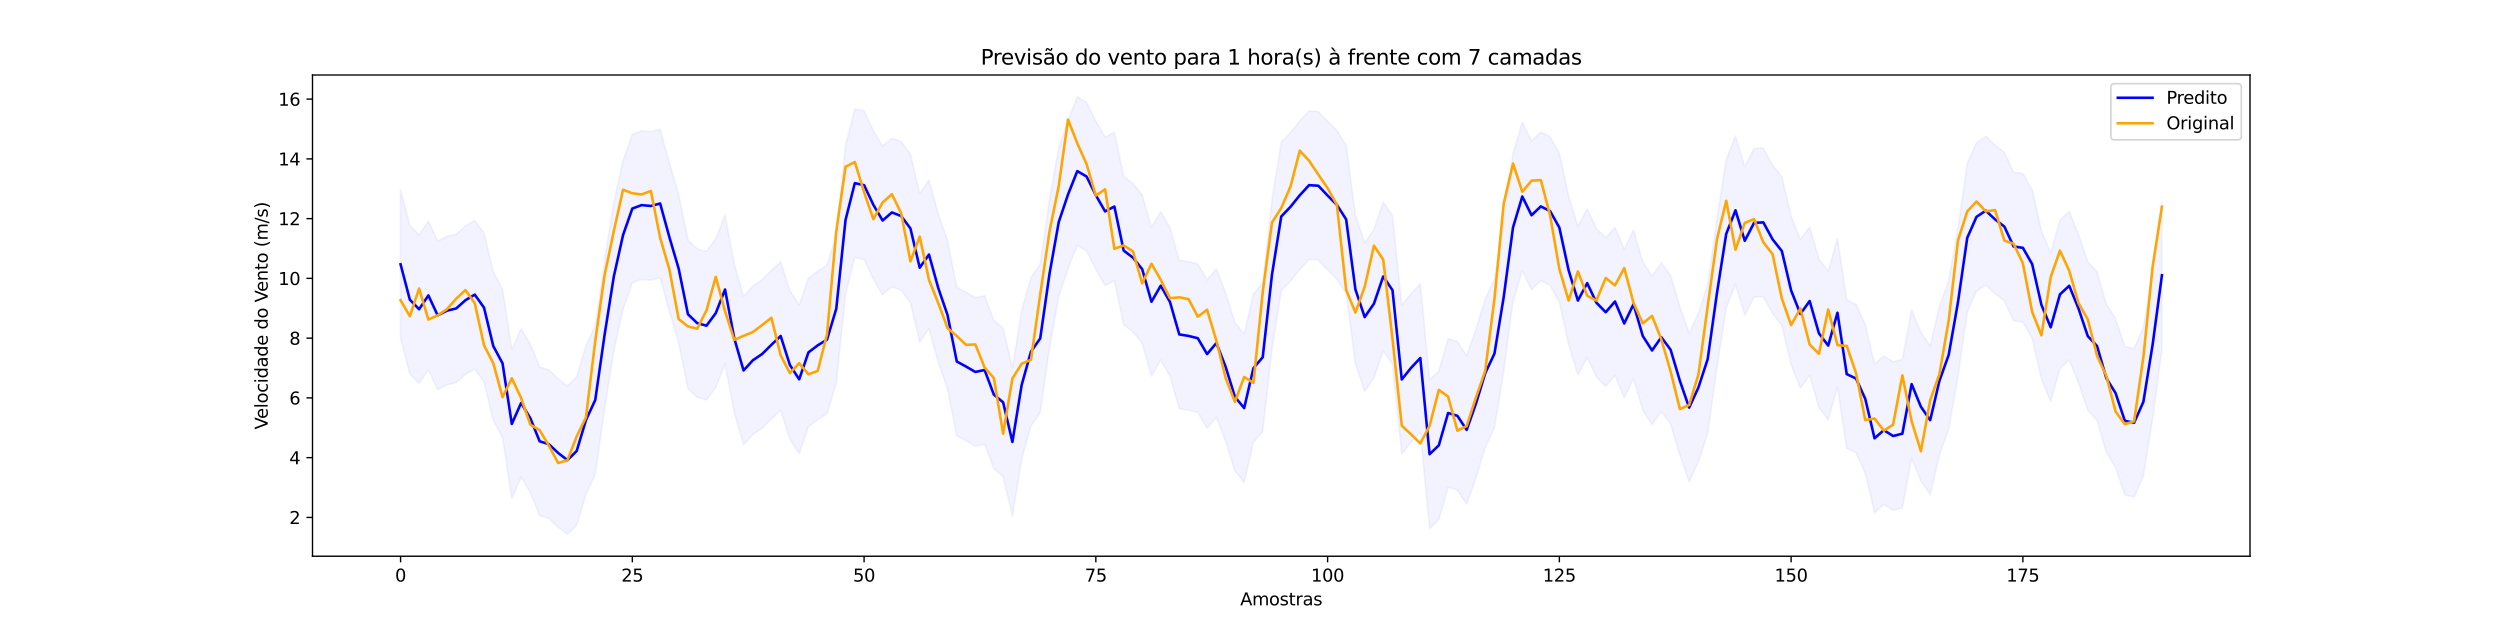 <?xml version="1.0" encoding="utf-8" standalone="no"?>
<!DOCTYPE svg PUBLIC "-//W3C//DTD SVG 1.1//EN"
  "http://www.w3.org/Graphics/SVG/1.1/DTD/svg11.dtd">
<svg xmlns:xlink="http://www.w3.org/1999/xlink" width="1440pt" height="360pt" viewBox="0 0 1440 360" xmlns="http://www.w3.org/2000/svg" version="1.1">
 <defs>
  <style type="text/css">*{stroke-linejoin: round; stroke-linecap: butt}</style>
 </defs>
 <g id="figure_1">
  <g id="patch_1">
   <path d="M 0 360 
L 1440 360 
L 1440 0 
L 0 0 
z
" style="fill: #ffffff"/>
  </g>
  <g id="axes_1">
   <g id="patch_2">
    <path d="M 180 320.4 
L 1296 320.4 
L 1296 43.2 
L 180 43.2 
z
" style="fill: #ffffff"/>
   </g>
   <g id="PolyCollection_1">
    <defs>
     <path id="m89a83de6c0" d="M 230.727 -250.533 
L 230.727 -165 
L 236.067 -144.634 
L 241.407 -139.103 
L 246.746 -147.074 
L 252.086 -135.619 
L 257.426 -138.273 
L 262.766 -139.563 
L 268.105 -144.313 
L 273.445 -147.533 
L 278.785 -140.053 
L 284.124 -117.911 
L 289.464 -107.955 
L 294.804 -73.041 
L 300.144 -85.099 
L 305.483 -76.318 
L 310.823 -63.067 
L 316.163 -61.35 
L 321.502 -56.328 
L 326.842 -52.2 
L 332.182 -57.484 
L 337.522 -75.28 
L 342.861 -86.834 
L 348.201 -124.077 
L 353.541 -157.863 
L 358.88 -181.85 
L 364.22 -197.101 
L 369.56 -199.088 
L 374.9 -198.592 
L 380.239 -200.007 
L 385.579 -180.586 
L 390.919 -162.492 
L 396.258 -136.236 
L 401.598 -131.108 
L 406.938 -129.64 
L 412.278 -136.853 
L 417.617 -150.472 
L 422.957 -122.275 
L 428.297 -103.828 
L 433.636 -109.707 
L 438.976 -113.304 
L 444.316 -118.608 
L 449.656 -123.703 
L 454.995 -106.95 
L 460.335 -98.748 
L 465.675 -114.28 
L 471.014 -118.316 
L 476.354 -121.595 
L 481.694 -139.407 
L 487.033 -190.554 
L 492.373 -211.739 
L 497.713 -210.578 
L 503.053 -199.257 
L 508.392 -190.212 
L 513.732 -194.874 
L 519.072 -192.801 
L 524.411 -185.628 
L 529.751 -163.042 
L 535.091 -170.619 
L 540.431 -151.356 
L 545.77 -135.805 
L 551.11 -109.014 
L 556.45 -106.099 
L 561.789 -102.99 
L 567.129 -104.119 
L 572.469 -89.919 
L 577.809 -85.471 
L 583.148 -62.661 
L 588.488 -95.529 
L 593.828 -114.665 
L 599.167 -122.306 
L 604.507 -159.461 
L 609.847 -189.364 
L 615.187 -205.223 
L 620.526 -218.667 
L 625.866 -215.541 
L 631.206 -204.784 
L 636.545 -195.461 
L 641.885 -198.273 
L 647.225 -172.93 
L 652.565 -168.846 
L 657.904 -162.172 
L 663.244 -143.436 
L 668.584 -152.682 
L 673.923 -143.256 
L 679.263 -124.599 
L 684.603 -123.745 
L 689.943 -122.415 
L 695.282 -113.277 
L 700.622 -119.624 
L 705.962 -105.935 
L 711.301 -88.665 
L 716.641 -82.175 
L 721.981 -105.177 
L 727.321 -111.463 
L 732.66 -159.04 
L 738 -192.533 
L 743.34 -198.131 
L 748.679 -204.773 
L 754.019 -210.579 
L 759.359 -210.249 
L 764.699 -204.596 
L 770.038 -199.242 
L 775.378 -190.869 
L 780.718 -150.531 
L 786.057 -134.589 
L 791.397 -142.323 
L 796.737 -158 
L 802.077 -150.07 
L 807.416 -98.667 
L 812.756 -105.329 
L 818.096 -111.023 
L 823.435 -55.603 
L 828.775 -60.738 
L 834.115 -79.343 
L 839.455 -77.718 
L 844.794 -69.601 
L 850.134 -84.706 
L 855.474 -102.218 
L 860.813 -113.59 
L 866.153 -146.25 
L 871.493 -186.211 
L 876.833 -204.047 
L 882.172 -193.26 
L 887.512 -198.342 
L 892.852 -195.626 
L 898.191 -186.137 
L 903.531 -161.517 
L 908.871 -144.1 
L 914.211 -154.148 
L 919.55 -142.864 
L 924.89 -137.39 
L 930.23 -143.561 
L 935.569 -130.922 
L 940.909 -141.998 
L 946.249 -123.674 
L 951.589 -115.359 
L 956.928 -123.003 
L 962.268 -115.774 
L 967.608 -97.868 
L 972.947 -82.458 
L 978.287 -94.026 
L 983.627 -110.393 
L 988.967 -148.418 
L 994.306 -182.512 
L 999.646 -196.098 
L 1004.986 -178.527 
L 1010.325 -188.839 
L 1015.665 -189.151 
L 1021.005 -179.389 
L 1026.344 -172.629 
L 1031.684 -149.941 
L 1037.024 -136.391 
L 1042.364 -143.844 
L 1047.703 -125.259 
L 1053.043 -118.177 
L 1058.383 -137.084 
L 1063.722 -101.738 
L 1069.062 -99.208 
L 1074.402 -87.45 
L 1079.742 -64.763 
L 1085.081 -69.467 
L 1090.421 -66.085 
L 1095.761 -67.447 
L 1101.1 -95.97 
L 1106.44 -82.952 
L 1111.78 -75.219 
L 1117.12 -97.907 
L 1122.459 -112.857 
L 1127.799 -143.175 
L 1133.139 -180.273 
L 1138.478 -192.347 
L 1143.818 -195.876 
L 1149.158 -190.865 
L 1154.498 -186.732 
L 1159.837 -175.258 
L 1165.177 -174.486 
L 1170.517 -165.125 
L 1175.856 -141.637 
L 1181.196 -128.71 
L 1186.536 -147.672 
L 1191.876 -152.63 
L 1197.215 -139.569 
L 1202.555 -123.647 
L 1207.895 -117.911 
L 1213.234 -99.409 
L 1218.574 -90.783 
L 1223.914 -74.818 
L 1229.254 -73.762 
L 1234.593 -85.801 
L 1239.933 -118.878 
L 1245.273 -158.682 
L 1245.273 -244.216 
L 1245.273 -244.216 
L 1239.933 -204.412 
L 1234.593 -171.334 
L 1229.254 -159.295 
L 1223.914 -160.351 
L 1218.574 -176.316 
L 1213.234 -184.942 
L 1207.895 -203.444 
L 1202.555 -209.181 
L 1197.215 -225.102 
L 1191.876 -238.164 
L 1186.536 -233.205 
L 1181.196 -214.243 
L 1175.856 -227.17 
L 1170.517 -250.658 
L 1165.177 -260.019 
L 1159.837 -260.791 
L 1154.498 -272.265 
L 1149.158 -276.398 
L 1143.818 -281.409 
L 1138.478 -277.88 
L 1133.139 -265.807 
L 1127.799 -228.708 
L 1122.459 -198.39 
L 1117.12 -183.44 
L 1111.78 -160.752 
L 1106.44 -168.486 
L 1101.1 -181.503 
L 1095.761 -152.98 
L 1090.421 -151.618 
L 1085.081 -155.001 
L 1079.742 -150.297 
L 1074.402 -172.983 
L 1069.062 -184.741 
L 1063.722 -187.271 
L 1058.383 -222.617 
L 1053.043 -203.71 
L 1047.703 -210.792 
L 1042.364 -229.377 
L 1037.024 -221.924 
L 1031.684 -235.474 
L 1026.344 -258.163 
L 1021.005 -264.922 
L 1015.665 -274.685 
L 1010.325 -274.373 
L 1004.986 -264.06 
L 999.646 -281.631 
L 994.306 -268.045 
L 988.967 -233.952 
L 983.627 -195.926 
L 978.287 -179.559 
L 972.947 -167.991 
L 967.608 -183.401 
L 962.268 -201.308 
L 956.928 -208.537 
L 951.589 -200.893 
L 946.249 -209.207 
L 940.909 -227.531 
L 935.569 -216.455 
L 930.23 -229.094 
L 924.89 -222.924 
L 919.55 -228.397 
L 914.211 -239.681 
L 908.871 -229.633 
L 903.531 -247.051 
L 898.191 -271.67 
L 892.852 -281.159 
L 887.512 -283.875 
L 882.172 -278.793 
L 876.833 -289.58 
L 871.493 -271.744 
L 866.153 -231.783 
L 860.813 -199.123 
L 855.474 -187.751 
L 850.134 -170.239 
L 844.794 -155.134 
L 839.455 -163.251 
L 834.115 -164.877 
L 828.775 -146.271 
L 823.435 -141.136 
L 818.096 -196.556 
L 812.756 -190.862 
L 807.416 -184.2 
L 802.077 -235.603 
L 796.737 -243.533 
L 791.397 -227.856 
L 786.057 -220.122 
L 780.718 -236.064 
L 775.378 -276.402 
L 770.038 -284.775 
L 764.699 -290.129 
L 759.359 -295.782 
L 754.019 -296.113 
L 748.679 -290.306 
L 743.34 -283.664 
L 738 -278.066 
L 732.66 -244.573 
L 727.321 -196.996 
L 721.981 -190.711 
L 716.641 -167.708 
L 711.301 -174.198 
L 705.962 -191.468 
L 700.622 -205.157 
L 695.282 -198.81 
L 689.943 -207.949 
L 684.603 -209.278 
L 679.263 -210.132 
L 673.923 -228.789 
L 668.584 -238.215 
L 663.244 -228.969 
L 657.904 -247.705 
L 652.565 -254.379 
L 647.225 -258.463 
L 641.885 -283.806 
L 636.545 -280.994 
L 631.206 -290.317 
L 625.866 -301.075 
L 620.526 -304.2 
L 615.187 -290.757 
L 609.847 -274.897 
L 604.507 -244.994 
L 599.167 -207.839 
L 593.828 -200.198 
L 588.488 -181.062 
L 583.148 -148.194 
L 577.809 -171.004 
L 572.469 -175.452 
L 567.129 -189.652 
L 561.789 -188.524 
L 556.45 -191.632 
L 551.11 -194.547 
L 545.77 -221.338 
L 540.431 -236.889 
L 535.091 -256.153 
L 529.751 -248.575 
L 524.411 -271.161 
L 519.072 -278.334 
L 513.732 -280.407 
L 508.392 -275.745 
L 503.053 -284.79 
L 497.713 -296.111 
L 492.373 -297.272 
L 487.033 -276.087 
L 481.694 -224.94 
L 476.354 -207.128 
L 471.014 -203.849 
L 465.675 -199.813 
L 460.335 -184.281 
L 454.995 -192.483 
L 449.656 -209.237 
L 444.316 -204.141 
L 438.976 -198.837 
L 433.636 -195.24 
L 428.297 -189.361 
L 422.957 -207.808 
L 417.617 -236.005 
L 412.278 -222.386 
L 406.938 -215.173 
L 401.598 -216.641 
L 396.258 -221.769 
L 390.919 -248.026 
L 385.579 -266.119 
L 380.239 -285.54 
L 374.9 -284.125 
L 369.56 -284.621 
L 364.22 -282.634 
L 358.88 -267.384 
L 353.541 -243.396 
L 348.201 -209.61 
L 342.861 -172.367 
L 337.522 -160.813 
L 332.182 -143.017 
L 326.842 -137.733 
L 321.502 -141.862 
L 316.163 -146.884 
L 310.823 -148.6 
L 305.483 -161.852 
L 300.144 -170.632 
L 294.804 -158.574 
L 289.464 -193.488 
L 284.124 -203.444 
L 278.785 -225.586 
L 273.445 -233.066 
L 268.105 -229.847 
L 262.766 -225.097 
L 257.426 -223.806 
L 252.086 -221.153 
L 246.746 -232.607 
L 241.407 -224.636 
L 236.067 -230.167 
L 230.727 -250.533 
z
" style="stroke: #0000ff; stroke-opacity: 0.05"/>
    </defs>
    <g clip-path="url(#p76b3043702)">
     <use xlink:href="#m89a83de6c0" x="0" y="360" style="fill: #0000ff; fill-opacity: 0.05; stroke: #0000ff; stroke-opacity: 0.05"/>
    </g>
   </g>
   <g id="matplotlib.axis_1">
    <g id="xtick_1">
     <g id="line2d_1">
      <defs>
       <path id="m0baa7ac00d" d="M 0 0 
L 0 3.5 
" style="stroke: #000000; stroke-width: 0.8"/>
      </defs>
      <g>
       <use xlink:href="#m0baa7ac00d" x="230.727" y="320.4" style="stroke: #000000; stroke-width: 0.8"/>
      </g>
     </g>
     <g id="text_1">
      <!-- 0 -->
      <g transform="translate(227.546 334.998) scale(0.1 -0.1)">
       <defs>
        <path id="DejaVuSans-30" d="M 2034 4250 
Q 1547 4250 1301 3770 
Q 1056 3291 1056 2328 
Q 1056 1369 1301 889 
Q 1547 409 2034 409 
Q 2525 409 2770 889 
Q 3016 1369 3016 2328 
Q 3016 3291 2770 3770 
Q 2525 4250 2034 4250 
z
M 2034 4750 
Q 2819 4750 3233 4129 
Q 3647 3509 3647 2328 
Q 3647 1150 3233 529 
Q 2819 -91 2034 -91 
Q 1250 -91 836 529 
Q 422 1150 422 2328 
Q 422 3509 836 4129 
Q 1250 4750 2034 4750 
z
" transform="scale(0.016)"/>
       </defs>
       <use xlink:href="#DejaVuSans-30"/>
      </g>
     </g>
    </g>
    <g id="xtick_2">
     <g id="line2d_2">
      <g>
       <use xlink:href="#m0baa7ac00d" x="364.22" y="320.4" style="stroke: #000000; stroke-width: 0.8"/>
      </g>
     </g>
     <g id="text_2">
      <!-- 25 -->
      <g transform="translate(357.858 334.998) scale(0.1 -0.1)">
       <defs>
        <path id="DejaVuSans-32" d="M 1228 531 
L 3431 531 
L 3431 0 
L 469 0 
L 469 531 
Q 828 903 1448 1529 
Q 2069 2156 2228 2338 
Q 2531 2678 2651 2914 
Q 2772 3150 2772 3378 
Q 2772 3750 2511 3984 
Q 2250 4219 1831 4219 
Q 1534 4219 1204 4116 
Q 875 4013 500 3803 
L 500 4441 
Q 881 4594 1212 4672 
Q 1544 4750 1819 4750 
Q 2544 4750 2975 4387 
Q 3406 4025 3406 3419 
Q 3406 3131 3298 2873 
Q 3191 2616 2906 2266 
Q 2828 2175 2409 1742 
Q 1991 1309 1228 531 
z
" transform="scale(0.016)"/>
        <path id="DejaVuSans-35" d="M 691 4666 
L 3169 4666 
L 3169 4134 
L 1269 4134 
L 1269 2991 
Q 1406 3038 1543 3061 
Q 1681 3084 1819 3084 
Q 2600 3084 3056 2656 
Q 3513 2228 3513 1497 
Q 3513 744 3044 326 
Q 2575 -91 1722 -91 
Q 1428 -91 1123 -41 
Q 819 9 494 109 
L 494 744 
Q 775 591 1075 516 
Q 1375 441 1709 441 
Q 2250 441 2565 725 
Q 2881 1009 2881 1497 
Q 2881 1984 2565 2268 
Q 2250 2553 1709 2553 
Q 1456 2553 1204 2497 
Q 953 2441 691 2322 
L 691 4666 
z
" transform="scale(0.016)"/>
       </defs>
       <use xlink:href="#DejaVuSans-32"/>
       <use xlink:href="#DejaVuSans-35" x="63.623"/>
      </g>
     </g>
    </g>
    <g id="xtick_3">
     <g id="line2d_3">
      <g>
       <use xlink:href="#m0baa7ac00d" x="497.713" y="320.4" style="stroke: #000000; stroke-width: 0.8"/>
      </g>
     </g>
     <g id="text_3">
      <!-- 50 -->
      <g transform="translate(491.35 334.998) scale(0.1 -0.1)">
       <use xlink:href="#DejaVuSans-35"/>
       <use xlink:href="#DejaVuSans-30" x="63.623"/>
      </g>
     </g>
    </g>
    <g id="xtick_4">
     <g id="line2d_4">
      <g>
       <use xlink:href="#m0baa7ac00d" x="631.206" y="320.4" style="stroke: #000000; stroke-width: 0.8"/>
      </g>
     </g>
     <g id="text_4">
      <!-- 75 -->
      <g transform="translate(624.843 334.998) scale(0.1 -0.1)">
       <defs>
        <path id="DejaVuSans-37" d="M 525 4666 
L 3525 4666 
L 3525 4397 
L 1831 0 
L 1172 0 
L 2766 4134 
L 525 4134 
L 525 4666 
z
" transform="scale(0.016)"/>
       </defs>
       <use xlink:href="#DejaVuSans-37"/>
       <use xlink:href="#DejaVuSans-35" x="63.623"/>
      </g>
     </g>
    </g>
    <g id="xtick_5">
     <g id="line2d_5">
      <g>
       <use xlink:href="#m0baa7ac00d" x="764.699" y="320.4" style="stroke: #000000; stroke-width: 0.8"/>
      </g>
     </g>
     <g id="text_5">
      <!-- 100 -->
      <g transform="translate(755.155 334.998) scale(0.1 -0.1)">
       <defs>
        <path id="DejaVuSans-31" d="M 794 531 
L 1825 531 
L 1825 4091 
L 703 3866 
L 703 4441 
L 1819 4666 
L 2450 4666 
L 2450 531 
L 3481 531 
L 3481 0 
L 794 0 
L 794 531 
z
" transform="scale(0.016)"/>
       </defs>
       <use xlink:href="#DejaVuSans-31"/>
       <use xlink:href="#DejaVuSans-30" x="63.623"/>
       <use xlink:href="#DejaVuSans-30" x="127.246"/>
      </g>
     </g>
    </g>
    <g id="xtick_6">
     <g id="line2d_6">
      <g>
       <use xlink:href="#m0baa7ac00d" x="898.191" y="320.4" style="stroke: #000000; stroke-width: 0.8"/>
      </g>
     </g>
     <g id="text_6">
      <!-- 125 -->
      <g transform="translate(888.648 334.998) scale(0.1 -0.1)">
       <use xlink:href="#DejaVuSans-31"/>
       <use xlink:href="#DejaVuSans-32" x="63.623"/>
       <use xlink:href="#DejaVuSans-35" x="127.246"/>
      </g>
     </g>
    </g>
    <g id="xtick_7">
     <g id="line2d_7">
      <g>
       <use xlink:href="#m0baa7ac00d" x="1031.684" y="320.4" style="stroke: #000000; stroke-width: 0.8"/>
      </g>
     </g>
     <g id="text_7">
      <!-- 150 -->
      <g transform="translate(1022.14 334.998) scale(0.1 -0.1)">
       <use xlink:href="#DejaVuSans-31"/>
       <use xlink:href="#DejaVuSans-35" x="63.623"/>
       <use xlink:href="#DejaVuSans-30" x="127.246"/>
      </g>
     </g>
    </g>
    <g id="xtick_8">
     <g id="line2d_8">
      <g>
       <use xlink:href="#m0baa7ac00d" x="1165.177" y="320.4" style="stroke: #000000; stroke-width: 0.8"/>
      </g>
     </g>
     <g id="text_8">
      <!-- 175 -->
      <g transform="translate(1155.633 334.998) scale(0.1 -0.1)">
       <use xlink:href="#DejaVuSans-31"/>
       <use xlink:href="#DejaVuSans-37" x="63.623"/>
       <use xlink:href="#DejaVuSans-35" x="127.246"/>
      </g>
     </g>
    </g>
    <g id="text_9">
     <!-- Amostras -->
     <g transform="translate(714.361 348.677) scale(0.1 -0.1)">
      <defs>
       <path id="DejaVuSans-41" d="M 2188 4044 
L 1331 1722 
L 3047 1722 
L 2188 4044 
z
M 1831 4666 
L 2547 4666 
L 4325 0 
L 3669 0 
L 3244 1197 
L 1141 1197 
L 716 0 
L 50 0 
L 1831 4666 
z
" transform="scale(0.016)"/>
       <path id="DejaVuSans-6d" d="M 3328 2828 
Q 3544 3216 3844 3400 
Q 4144 3584 4550 3584 
Q 5097 3584 5394 3201 
Q 5691 2819 5691 2113 
L 5691 0 
L 5113 0 
L 5113 2094 
Q 5113 2597 4934 2840 
Q 4756 3084 4391 3084 
Q 3944 3084 3684 2787 
Q 3425 2491 3425 1978 
L 3425 0 
L 2847 0 
L 2847 2094 
Q 2847 2600 2669 2842 
Q 2491 3084 2119 3084 
Q 1678 3084 1418 2786 
Q 1159 2488 1159 1978 
L 1159 0 
L 581 0 
L 581 3500 
L 1159 3500 
L 1159 2956 
Q 1356 3278 1631 3431 
Q 1906 3584 2284 3584 
Q 2666 3584 2933 3390 
Q 3200 3197 3328 2828 
z
" transform="scale(0.016)"/>
       <path id="DejaVuSans-6f" d="M 1959 3097 
Q 1497 3097 1228 2736 
Q 959 2375 959 1747 
Q 959 1119 1226 758 
Q 1494 397 1959 397 
Q 2419 397 2687 759 
Q 2956 1122 2956 1747 
Q 2956 2369 2687 2733 
Q 2419 3097 1959 3097 
z
M 1959 3584 
Q 2709 3584 3137 3096 
Q 3566 2609 3566 1747 
Q 3566 888 3137 398 
Q 2709 -91 1959 -91 
Q 1206 -91 779 398 
Q 353 888 353 1747 
Q 353 2609 779 3096 
Q 1206 3584 1959 3584 
z
" transform="scale(0.016)"/>
       <path id="DejaVuSans-73" d="M 2834 3397 
L 2834 2853 
Q 2591 2978 2328 3040 
Q 2066 3103 1784 3103 
Q 1356 3103 1142 2972 
Q 928 2841 928 2578 
Q 928 2378 1081 2264 
Q 1234 2150 1697 2047 
L 1894 2003 
Q 2506 1872 2764 1633 
Q 3022 1394 3022 966 
Q 3022 478 2636 193 
Q 2250 -91 1575 -91 
Q 1294 -91 989 -36 
Q 684 19 347 128 
L 347 722 
Q 666 556 975 473 
Q 1284 391 1588 391 
Q 1994 391 2212 530 
Q 2431 669 2431 922 
Q 2431 1156 2273 1281 
Q 2116 1406 1581 1522 
L 1381 1569 
Q 847 1681 609 1914 
Q 372 2147 372 2553 
Q 372 3047 722 3315 
Q 1072 3584 1716 3584 
Q 2034 3584 2315 3537 
Q 2597 3491 2834 3397 
z
" transform="scale(0.016)"/>
       <path id="DejaVuSans-74" d="M 1172 4494 
L 1172 3500 
L 2356 3500 
L 2356 3053 
L 1172 3053 
L 1172 1153 
Q 1172 725 1289 603 
Q 1406 481 1766 481 
L 2356 481 
L 2356 0 
L 1766 0 
Q 1100 0 847 248 
Q 594 497 594 1153 
L 594 3053 
L 172 3053 
L 172 3500 
L 594 3500 
L 594 4494 
L 1172 4494 
z
" transform="scale(0.016)"/>
       <path id="DejaVuSans-72" d="M 2631 2963 
Q 2534 3019 2420 3045 
Q 2306 3072 2169 3072 
Q 1681 3072 1420 2755 
Q 1159 2438 1159 1844 
L 1159 0 
L 581 0 
L 581 3500 
L 1159 3500 
L 1159 2956 
Q 1341 3275 1631 3429 
Q 1922 3584 2338 3584 
Q 2397 3584 2469 3576 
Q 2541 3569 2628 3553 
L 2631 2963 
z
" transform="scale(0.016)"/>
       <path id="DejaVuSans-61" d="M 2194 1759 
Q 1497 1759 1228 1600 
Q 959 1441 959 1056 
Q 959 750 1161 570 
Q 1363 391 1709 391 
Q 2188 391 2477 730 
Q 2766 1069 2766 1631 
L 2766 1759 
L 2194 1759 
z
M 3341 1997 
L 3341 0 
L 2766 0 
L 2766 531 
Q 2569 213 2275 61 
Q 1981 -91 1556 -91 
Q 1019 -91 701 211 
Q 384 513 384 1019 
Q 384 1609 779 1909 
Q 1175 2209 1959 2209 
L 2766 2209 
L 2766 2266 
Q 2766 2663 2505 2880 
Q 2244 3097 1772 3097 
Q 1472 3097 1187 3025 
Q 903 2953 641 2809 
L 641 3341 
Q 956 3463 1253 3523 
Q 1550 3584 1831 3584 
Q 2591 3584 2966 3190 
Q 3341 2797 3341 1997 
z
" transform="scale(0.016)"/>
      </defs>
      <use xlink:href="#DejaVuSans-41"/>
      <use xlink:href="#DejaVuSans-6d" x="68.408"/>
      <use xlink:href="#DejaVuSans-6f" x="165.82"/>
      <use xlink:href="#DejaVuSans-73" x="227.002"/>
      <use xlink:href="#DejaVuSans-74" x="279.102"/>
      <use xlink:href="#DejaVuSans-72" x="318.311"/>
      <use xlink:href="#DejaVuSans-61" x="359.424"/>
      <use xlink:href="#DejaVuSans-73" x="420.703"/>
     </g>
    </g>
   </g>
   <g id="matplotlib.axis_2">
    <g id="ytick_1">
     <g id="line2d_9">
      <defs>
       <path id="m5b9c239013" d="M 0 0 
L -3.5 0 
" style="stroke: #000000; stroke-width: 0.8"/>
      </defs>
      <g>
       <use xlink:href="#m5b9c239013" x="180" y="298.03" style="stroke: #000000; stroke-width: 0.8"/>
      </g>
     </g>
     <g id="text_10">
      <!-- 2 -->
      <g transform="translate(166.637 301.829) scale(0.1 -0.1)">
       <use xlink:href="#DejaVuSans-32"/>
      </g>
     </g>
    </g>
    <g id="ytick_2">
     <g id="line2d_10">
      <g>
       <use xlink:href="#m5b9c239013" x="180" y="263.61" style="stroke: #000000; stroke-width: 0.8"/>
      </g>
     </g>
     <g id="text_11">
      <!-- 4 -->
      <g transform="translate(166.637 267.409) scale(0.1 -0.1)">
       <defs>
        <path id="DejaVuSans-34" d="M 2419 4116 
L 825 1625 
L 2419 1625 
L 2419 4116 
z
M 2253 4666 
L 3047 4666 
L 3047 1625 
L 3713 1625 
L 3713 1100 
L 3047 1100 
L 3047 0 
L 2419 0 
L 2419 1100 
L 313 1100 
L 313 1709 
L 2253 4666 
z
" transform="scale(0.016)"/>
       </defs>
       <use xlink:href="#DejaVuSans-34"/>
      </g>
     </g>
    </g>
    <g id="ytick_3">
     <g id="line2d_11">
      <g>
       <use xlink:href="#m5b9c239013" x="180" y="229.19" style="stroke: #000000; stroke-width: 0.8"/>
      </g>
     </g>
     <g id="text_12">
      <!-- 6 -->
      <g transform="translate(166.637 232.989) scale(0.1 -0.1)">
       <defs>
        <path id="DejaVuSans-36" d="M 2113 2584 
Q 1688 2584 1439 2293 
Q 1191 2003 1191 1497 
Q 1191 994 1439 701 
Q 1688 409 2113 409 
Q 2538 409 2786 701 
Q 3034 994 3034 1497 
Q 3034 2003 2786 2293 
Q 2538 2584 2113 2584 
z
M 3366 4563 
L 3366 3988 
Q 3128 4100 2886 4159 
Q 2644 4219 2406 4219 
Q 1781 4219 1451 3797 
Q 1122 3375 1075 2522 
Q 1259 2794 1537 2939 
Q 1816 3084 2150 3084 
Q 2853 3084 3261 2657 
Q 3669 2231 3669 1497 
Q 3669 778 3244 343 
Q 2819 -91 2113 -91 
Q 1303 -91 875 529 
Q 447 1150 447 2328 
Q 447 3434 972 4092 
Q 1497 4750 2381 4750 
Q 2619 4750 2861 4703 
Q 3103 4656 3366 4563 
z
" transform="scale(0.016)"/>
       </defs>
       <use xlink:href="#DejaVuSans-36"/>
      </g>
     </g>
    </g>
    <g id="ytick_4">
     <g id="line2d_12">
      <g>
       <use xlink:href="#m5b9c239013" x="180" y="194.77" style="stroke: #000000; stroke-width: 0.8"/>
      </g>
     </g>
     <g id="text_13">
      <!-- 8 -->
      <g transform="translate(166.637 198.57) scale(0.1 -0.1)">
       <defs>
        <path id="DejaVuSans-38" d="M 2034 2216 
Q 1584 2216 1326 1975 
Q 1069 1734 1069 1313 
Q 1069 891 1326 650 
Q 1584 409 2034 409 
Q 2484 409 2743 651 
Q 3003 894 3003 1313 
Q 3003 1734 2745 1975 
Q 2488 2216 2034 2216 
z
M 1403 2484 
Q 997 2584 770 2862 
Q 544 3141 544 3541 
Q 544 4100 942 4425 
Q 1341 4750 2034 4750 
Q 2731 4750 3128 4425 
Q 3525 4100 3525 3541 
Q 3525 3141 3298 2862 
Q 3072 2584 2669 2484 
Q 3125 2378 3379 2068 
Q 3634 1759 3634 1313 
Q 3634 634 3220 271 
Q 2806 -91 2034 -91 
Q 1263 -91 848 271 
Q 434 634 434 1313 
Q 434 1759 690 2068 
Q 947 2378 1403 2484 
z
M 1172 3481 
Q 1172 3119 1398 2916 
Q 1625 2713 2034 2713 
Q 2441 2713 2670 2916 
Q 2900 3119 2900 3481 
Q 2900 3844 2670 4047 
Q 2441 4250 2034 4250 
Q 1625 4250 1398 4047 
Q 1172 3844 1172 3481 
z
" transform="scale(0.016)"/>
       </defs>
       <use xlink:href="#DejaVuSans-38"/>
      </g>
     </g>
    </g>
    <g id="ytick_5">
     <g id="line2d_13">
      <g>
       <use xlink:href="#m5b9c239013" x="180" y="160.351" style="stroke: #000000; stroke-width: 0.8"/>
      </g>
     </g>
     <g id="text_14">
      <!-- 10 -->
      <g transform="translate(160.275 164.15) scale(0.1 -0.1)">
       <use xlink:href="#DejaVuSans-31"/>
       <use xlink:href="#DejaVuSans-30" x="63.623"/>
      </g>
     </g>
    </g>
    <g id="ytick_6">
     <g id="line2d_14">
      <g>
       <use xlink:href="#m5b9c239013" x="180" y="125.931" style="stroke: #000000; stroke-width: 0.8"/>
      </g>
     </g>
     <g id="text_15">
      <!-- 12 -->
      <g transform="translate(160.275 129.73) scale(0.1 -0.1)">
       <use xlink:href="#DejaVuSans-31"/>
       <use xlink:href="#DejaVuSans-32" x="63.623"/>
      </g>
     </g>
    </g>
    <g id="ytick_7">
     <g id="line2d_15">
      <g>
       <use xlink:href="#m5b9c239013" x="180" y="91.511" style="stroke: #000000; stroke-width: 0.8"/>
      </g>
     </g>
     <g id="text_16">
      <!-- 14 -->
      <g transform="translate(160.275 95.31) scale(0.1 -0.1)">
       <use xlink:href="#DejaVuSans-31"/>
       <use xlink:href="#DejaVuSans-34" x="63.623"/>
      </g>
     </g>
    </g>
    <g id="ytick_8">
     <g id="line2d_16">
      <g>
       <use xlink:href="#m5b9c239013" x="180" y="57.091" style="stroke: #000000; stroke-width: 0.8"/>
      </g>
     </g>
     <g id="text_17">
      <!-- 16 -->
      <g transform="translate(160.275 60.891) scale(0.1 -0.1)">
       <use xlink:href="#DejaVuSans-31"/>
       <use xlink:href="#DejaVuSans-36" x="63.623"/>
      </g>
     </g>
    </g>
    <g id="text_18">
     <!-- Velocidade do Vento (m/s) -->
     <g transform="translate(154.195 247.345) rotate(-90) scale(0.1 -0.1)">
      <defs>
       <path id="DejaVuSans-56" d="M 1831 0 
L 50 4666 
L 709 4666 
L 2188 738 
L 3669 4666 
L 4325 4666 
L 2547 0 
L 1831 0 
z
" transform="scale(0.016)"/>
       <path id="DejaVuSans-65" d="M 3597 1894 
L 3597 1613 
L 953 1613 
Q 991 1019 1311 708 
Q 1631 397 2203 397 
Q 2534 397 2845 478 
Q 3156 559 3463 722 
L 3463 178 
Q 3153 47 2828 -22 
Q 2503 -91 2169 -91 
Q 1331 -91 842 396 
Q 353 884 353 1716 
Q 353 2575 817 3079 
Q 1281 3584 2069 3584 
Q 2775 3584 3186 3129 
Q 3597 2675 3597 1894 
z
M 3022 2063 
Q 3016 2534 2758 2815 
Q 2500 3097 2075 3097 
Q 1594 3097 1305 2825 
Q 1016 2553 972 2059 
L 3022 2063 
z
" transform="scale(0.016)"/>
       <path id="DejaVuSans-6c" d="M 603 4863 
L 1178 4863 
L 1178 0 
L 603 0 
L 603 4863 
z
" transform="scale(0.016)"/>
       <path id="DejaVuSans-63" d="M 3122 3366 
L 3122 2828 
Q 2878 2963 2633 3030 
Q 2388 3097 2138 3097 
Q 1578 3097 1268 2742 
Q 959 2388 959 1747 
Q 959 1106 1268 751 
Q 1578 397 2138 397 
Q 2388 397 2633 464 
Q 2878 531 3122 666 
L 3122 134 
Q 2881 22 2623 -34 
Q 2366 -91 2075 -91 
Q 1284 -91 818 406 
Q 353 903 353 1747 
Q 353 2603 823 3093 
Q 1294 3584 2113 3584 
Q 2378 3584 2631 3529 
Q 2884 3475 3122 3366 
z
" transform="scale(0.016)"/>
       <path id="DejaVuSans-69" d="M 603 3500 
L 1178 3500 
L 1178 0 
L 603 0 
L 603 3500 
z
M 603 4863 
L 1178 4863 
L 1178 4134 
L 603 4134 
L 603 4863 
z
" transform="scale(0.016)"/>
       <path id="DejaVuSans-64" d="M 2906 2969 
L 2906 4863 
L 3481 4863 
L 3481 0 
L 2906 0 
L 2906 525 
Q 2725 213 2448 61 
Q 2172 -91 1784 -91 
Q 1150 -91 751 415 
Q 353 922 353 1747 
Q 353 2572 751 3078 
Q 1150 3584 1784 3584 
Q 2172 3584 2448 3432 
Q 2725 3281 2906 2969 
z
M 947 1747 
Q 947 1113 1208 752 
Q 1469 391 1925 391 
Q 2381 391 2643 752 
Q 2906 1113 2906 1747 
Q 2906 2381 2643 2742 
Q 2381 3103 1925 3103 
Q 1469 3103 1208 2742 
Q 947 2381 947 1747 
z
" transform="scale(0.016)"/>
       <path id="DejaVuSans-20" transform="scale(0.016)"/>
       <path id="DejaVuSans-6e" d="M 3513 2113 
L 3513 0 
L 2938 0 
L 2938 2094 
Q 2938 2591 2744 2837 
Q 2550 3084 2163 3084 
Q 1697 3084 1428 2787 
Q 1159 2491 1159 1978 
L 1159 0 
L 581 0 
L 581 3500 
L 1159 3500 
L 1159 2956 
Q 1366 3272 1645 3428 
Q 1925 3584 2291 3584 
Q 2894 3584 3203 3211 
Q 3513 2838 3513 2113 
z
" transform="scale(0.016)"/>
       <path id="DejaVuSans-28" d="M 1984 4856 
Q 1566 4138 1362 3434 
Q 1159 2731 1159 2009 
Q 1159 1288 1364 580 
Q 1569 -128 1984 -844 
L 1484 -844 
Q 1016 -109 783 600 
Q 550 1309 550 2009 
Q 550 2706 781 3412 
Q 1013 4119 1484 4856 
L 1984 4856 
z
" transform="scale(0.016)"/>
       <path id="DejaVuSans-2f" d="M 1625 4666 
L 2156 4666 
L 531 -594 
L 0 -594 
L 1625 4666 
z
" transform="scale(0.016)"/>
       <path id="DejaVuSans-29" d="M 513 4856 
L 1013 4856 
Q 1481 4119 1714 3412 
Q 1947 2706 1947 2009 
Q 1947 1309 1714 600 
Q 1481 -109 1013 -844 
L 513 -844 
Q 928 -128 1133 580 
Q 1338 1288 1338 2009 
Q 1338 2731 1133 3434 
Q 928 4138 513 4856 
z
" transform="scale(0.016)"/>
      </defs>
      <use xlink:href="#DejaVuSans-56"/>
      <use xlink:href="#DejaVuSans-65" x="60.658"/>
      <use xlink:href="#DejaVuSans-6c" x="122.182"/>
      <use xlink:href="#DejaVuSans-6f" x="149.965"/>
      <use xlink:href="#DejaVuSans-63" x="211.146"/>
      <use xlink:href="#DejaVuSans-69" x="266.127"/>
      <use xlink:href="#DejaVuSans-64" x="293.91"/>
      <use xlink:href="#DejaVuSans-61" x="357.387"/>
      <use xlink:href="#DejaVuSans-64" x="418.666"/>
      <use xlink:href="#DejaVuSans-65" x="482.143"/>
      <use xlink:href="#DejaVuSans-20" x="543.666"/>
      <use xlink:href="#DejaVuSans-64" x="575.453"/>
      <use xlink:href="#DejaVuSans-6f" x="638.93"/>
      <use xlink:href="#DejaVuSans-20" x="700.111"/>
      <use xlink:href="#DejaVuSans-56" x="731.898"/>
      <use xlink:href="#DejaVuSans-65" x="792.557"/>
      <use xlink:href="#DejaVuSans-6e" x="854.08"/>
      <use xlink:href="#DejaVuSans-74" x="917.459"/>
      <use xlink:href="#DejaVuSans-6f" x="956.668"/>
      <use xlink:href="#DejaVuSans-20" x="1017.85"/>
      <use xlink:href="#DejaVuSans-28" x="1049.637"/>
      <use xlink:href="#DejaVuSans-6d" x="1088.65"/>
      <use xlink:href="#DejaVuSans-2f" x="1186.062"/>
      <use xlink:href="#DejaVuSans-73" x="1219.754"/>
      <use xlink:href="#DejaVuSans-29" x="1271.854"/>
     </g>
    </g>
   </g>
   <g id="line2d_17">
    <path d="M 230.727 152.234 
L 236.067 172.599 
L 241.407 178.13 
L 246.746 170.159 
L 252.086 181.614 
L 257.426 178.961 
L 262.766 177.67 
L 268.105 172.92 
L 273.445 169.701 
L 278.785 177.181 
L 284.124 199.322 
L 289.464 209.278 
L 294.804 244.192 
L 300.144 232.134 
L 305.483 240.915 
L 310.823 254.166 
L 316.163 255.883 
L 321.502 260.905 
L 326.842 265.033 
L 332.182 259.749 
L 337.522 241.953 
L 342.861 230.4 
L 348.201 193.157 
L 353.541 159.37 
L 358.88 135.383 
L 364.22 120.132 
L 369.56 118.146 
L 374.9 118.642 
L 380.239 117.226 
L 385.579 136.648 
L 390.919 154.741 
L 396.258 180.997 
L 401.598 186.126 
L 406.938 187.594 
L 412.278 180.38 
L 417.617 166.762 
L 422.957 194.958 
L 428.297 213.405 
L 433.636 207.527 
L 438.976 203.93 
L 444.316 198.625 
L 449.656 193.53 
L 454.995 210.283 
L 460.335 218.485 
L 465.675 202.953 
L 471.014 198.918 
L 476.354 195.639 
L 481.694 177.826 
L 487.033 126.679 
L 492.373 105.494 
L 497.713 106.655 
L 503.053 117.977 
L 508.392 127.022 
L 513.732 122.36 
L 519.072 124.433 
L 524.411 131.605 
L 529.751 154.191 
L 535.091 146.614 
L 540.431 165.878 
L 545.77 181.429 
L 551.11 208.22 
L 556.45 211.135 
L 561.789 214.243 
L 567.129 213.114 
L 572.469 227.315 
L 577.809 231.762 
L 583.148 254.572 
L 588.488 221.704 
L 593.828 202.569 
L 599.167 194.927 
L 604.507 157.773 
L 609.847 127.869 
L 615.187 112.01 
L 620.526 98.567 
L 625.866 101.692 
L 631.206 112.449 
L 636.545 121.772 
L 641.885 118.96 
L 647.225 144.304 
L 652.565 148.388 
L 657.904 155.061 
L 663.244 173.798 
L 668.584 164.552 
L 673.923 173.978 
L 679.263 192.635 
L 684.603 193.489 
L 689.943 194.818 
L 695.282 203.957 
L 700.622 197.609 
L 705.962 211.298 
L 711.301 228.568 
L 716.641 235.059 
L 721.981 212.056 
L 727.321 205.771 
L 732.66 158.193 
L 738 124.7 
L 743.34 119.102 
L 748.679 112.461 
L 754.019 106.654 
L 759.359 106.985 
L 764.699 112.638 
L 770.038 117.992 
L 775.378 126.365 
L 780.718 166.702 
L 786.057 182.645 
L 791.397 174.91 
L 796.737 159.234 
L 802.077 167.163 
L 807.416 218.567 
L 812.756 211.905 
L 818.096 206.21 
L 823.435 261.63 
L 828.775 256.496 
L 834.115 237.89 
L 839.455 239.516 
L 844.794 247.632 
L 850.134 232.527 
L 855.474 215.015 
L 860.813 203.644 
L 866.153 170.984 
L 871.493 131.022 
L 876.833 113.186 
L 882.172 123.974 
L 887.512 118.891 
L 892.852 121.608 
L 898.191 131.097 
L 903.531 155.716 
L 908.871 173.134 
L 914.211 163.085 
L 919.55 174.369 
L 924.89 179.843 
L 930.23 173.673 
L 935.569 186.312 
L 940.909 175.236 
L 946.249 193.56 
L 951.589 201.874 
L 956.928 194.23 
L 962.268 201.459 
L 967.608 219.366 
L 972.947 234.776 
L 978.287 223.208 
L 983.627 206.841 
L 988.967 168.815 
L 994.306 134.721 
L 999.646 121.136 
L 1004.986 138.706 
L 1010.325 128.394 
L 1015.665 128.082 
L 1021.005 137.845 
L 1026.344 144.604 
L 1031.684 167.292 
L 1037.024 180.843 
L 1042.364 173.39 
L 1047.703 191.974 
L 1053.043 199.057 
L 1058.383 180.15 
L 1063.722 215.495 
L 1069.062 218.026 
L 1074.402 229.783 
L 1079.742 252.47 
L 1085.081 247.766 
L 1090.421 251.148 
L 1095.761 249.786 
L 1101.1 221.263 
L 1106.44 234.281 
L 1111.78 242.015 
L 1117.12 219.327 
L 1122.459 204.377 
L 1127.799 174.059 
L 1133.139 136.96 
L 1138.478 124.886 
L 1143.818 121.358 
L 1149.158 126.368 
L 1154.498 130.501 
L 1159.837 141.976 
L 1165.177 142.747 
L 1170.517 152.108 
L 1175.856 175.597 
L 1181.196 188.524 
L 1186.536 169.562 
L 1191.876 164.603 
L 1197.215 177.664 
L 1202.555 193.586 
L 1207.895 199.323 
L 1213.234 217.824 
L 1218.574 226.451 
L 1223.914 242.416 
L 1229.254 243.471 
L 1234.593 231.432 
L 1239.933 198.355 
L 1245.273 158.551 
L 1245.273 158.551 
" clip-path="url(#p76b3043702)" style="fill: none; stroke: #0000ff; stroke-width: 1.5; stroke-linecap: square"/>
   </g>
   <g id="line2d_18">
    <path d="M 230.727 172.943 
L 236.067 182.131 
L 241.407 166.164 
L 246.746 184.091 
L 252.086 181.653 
L 257.426 178.115 
L 262.766 172.025 
L 268.105 167.091 
L 273.445 174.587 
L 278.785 198.853 
L 284.124 209.188 
L 289.464 228.798 
L 294.804 217.889 
L 300.144 229.228 
L 305.483 244.603 
L 310.823 247.759 
L 316.163 256.726 
L 321.502 266.708 
L 326.842 265.082 
L 332.182 251.343 
L 337.522 240.396 
L 342.861 196.396 
L 348.201 158.725 
L 353.541 133.216 
L 358.88 109.285 
L 364.22 111.331 
L 369.56 111.991 
L 374.9 110.012 
L 380.239 136.955 
L 385.579 155.255 
L 390.919 183.804 
L 396.258 188.001 
L 401.598 189.321 
L 406.938 178.775 
L 412.278 159.481 
L 417.617 179.272 
L 422.957 195.793 
L 428.297 193.432 
L 433.636 191.259 
L 438.976 187.254 
L 444.316 183.049 
L 449.656 204.685 
L 454.995 214.925 
L 460.335 209.227 
L 465.675 215.594 
L 471.014 213.644 
L 476.354 192.591 
L 481.694 133.293 
L 487.033 96.053 
L 492.373 93.318 
L 497.713 110.681 
L 503.053 126.227 
L 508.392 116.647 
L 513.732 111.828 
L 519.072 122.843 
L 524.411 150.56 
L 529.751 136.295 
L 535.091 161.211 
L 540.431 174.558 
L 545.77 188.957 
L 551.11 193.575 
L 556.45 198.614 
L 561.789 198.404 
L 567.129 211.646 
L 572.469 217.803 
L 577.809 249.852 
L 583.148 218.052 
L 588.488 209.523 
L 593.828 207.219 
L 599.167 169.615 
L 604.507 133.35 
L 609.847 107 
L 615.187 68.899 
L 620.526 82.572 
L 625.866 94.523 
L 631.206 112.67 
L 636.545 109.017 
L 641.885 143.342 
L 647.225 141.343 
L 652.565 144.785 
L 657.904 163.181 
L 663.244 151.927 
L 668.584 161.202 
L 673.923 171.795 
L 679.263 171.231 
L 684.603 172.264 
L 689.943 182.408 
L 695.282 178.411 
L 700.622 196.195 
L 705.962 217.727 
L 711.301 231.456 
L 716.641 217.134 
L 721.981 220.547 
L 727.321 168.248 
L 732.66 128.159 
L 738 119.793 
L 743.34 107.43 
L 748.679 86.778 
L 754.019 92.553 
L 759.359 100.578 
L 764.699 108.396 
L 770.038 117.938 
L 775.378 166.929 
L 780.718 180.037 
L 786.057 165.198 
L 791.397 141.525 
L 796.737 149.595 
L 802.077 195.143 
L 807.416 245.195 
L 812.756 250.158 
L 818.096 255.397 
L 823.435 245.272 
L 828.775 224.563 
L 834.115 228.444 
L 839.455 248.083 
L 844.794 245.401 
L 850.134 229.021 
L 855.474 213.663 
L 860.813 172.034 
L 866.153 117.249 
L 871.493 94.198 
L 876.833 110.452 
L 882.172 104.065 
L 887.512 103.721 
L 892.852 124.038 
L 898.191 154.958 
L 903.531 173.124 
L 908.871 156.335 
L 914.211 170.371 
L 919.55 173.115 
L 924.89 160.102 
L 930.23 164.385 
L 935.569 154.394 
L 940.909 174.434 
L 946.249 186.271 
L 951.589 181.94 
L 956.928 195.516 
L 962.268 213.94 
L 967.608 235.606 
L 972.947 233.273 
L 978.287 215.738 
L 983.627 176.299 
L 988.967 137.787 
L 994.306 115.662 
L 999.646 143.848 
L 1004.986 128.359 
L 1010.325 126.218 
L 1015.665 139.517 
L 1021.005 146.382 
L 1026.344 171.986 
L 1031.684 187.265 
L 1037.024 177.666 
L 1042.364 198.451 
L 1047.703 203.787 
L 1053.043 178.278 
L 1058.383 198.815 
L 1063.722 199.255 
L 1069.062 214.858 
L 1074.402 242.002 
L 1079.742 241.065 
L 1085.081 248.045 
L 1090.421 244.631 
L 1095.761 216.206 
L 1101.1 242.671 
L 1106.44 259.891 
L 1111.78 230.596 
L 1117.12 215.394 
L 1122.459 184.511 
L 1127.799 138.513 
L 1133.139 121.772 
L 1138.478 116.073 
L 1143.818 121.781 
L 1149.158 120.979 
L 1154.498 138.539 
L 1159.837 140.445 
L 1165.177 151.65 
L 1170.517 179.635 
L 1175.856 193.155 
L 1181.196 159.576 
L 1186.536 144.345 
L 1191.876 155.972 
L 1197.215 174.625 
L 1202.555 184.005 
L 1207.895 204.876 
L 1213.234 216.474 
L 1218.574 237.04 
L 1223.914 244.335 
L 1229.254 242.662 
L 1234.593 205.603 
L 1239.933 153.457 
L 1245.273 119.037 
L 1245.273 119.037 
" clip-path="url(#p76b3043702)" style="fill: none; stroke: #ffa500; stroke-width: 1.5; stroke-linecap: square"/>
   </g>
   <g id="patch_3">
    <path d="M 180 320.4 
L 180 43.2 
" style="fill: none; stroke: #000000; stroke-width: 0.8; stroke-linejoin: miter; stroke-linecap: square"/>
   </g>
   <g id="patch_4">
    <path d="M 1296 320.4 
L 1296 43.2 
" style="fill: none; stroke: #000000; stroke-width: 0.8; stroke-linejoin: miter; stroke-linecap: square"/>
   </g>
   <g id="patch_5">
    <path d="M 180 320.4 
L 1296 320.4 
" style="fill: none; stroke: #000000; stroke-width: 0.8; stroke-linejoin: miter; stroke-linecap: square"/>
   </g>
   <g id="patch_6">
    <path d="M 180 43.2 
L 1296 43.2 
" style="fill: none; stroke: #000000; stroke-width: 0.8; stroke-linejoin: miter; stroke-linecap: square"/>
   </g>
   <g id="text_19">
    <!-- Previsão do vento para 1 hora(s) à frente com 7 camadas -->
    <g transform="translate(564.882 37.2) scale(0.12 -0.12)">
     <defs>
      <path id="DejaVuSans-50" d="M 1259 4147 
L 1259 2394 
L 2053 2394 
Q 2494 2394 2734 2622 
Q 2975 2850 2975 3272 
Q 2975 3691 2734 3919 
Q 2494 4147 2053 4147 
L 1259 4147 
z
M 628 4666 
L 2053 4666 
Q 2838 4666 3239 4311 
Q 3641 3956 3641 3272 
Q 3641 2581 3239 2228 
Q 2838 1875 2053 1875 
L 1259 1875 
L 1259 0 
L 628 0 
L 628 4666 
z
" transform="scale(0.016)"/>
      <path id="DejaVuSans-76" d="M 191 3500 
L 800 3500 
L 1894 563 
L 2988 3500 
L 3597 3500 
L 2284 0 
L 1503 0 
L 191 3500 
z
" transform="scale(0.016)"/>
      <path id="DejaVuSans-e3" d="M 2194 1759 
Q 1497 1759 1228 1600 
Q 959 1441 959 1056 
Q 959 750 1161 570 
Q 1363 391 1709 391 
Q 2188 391 2477 730 
Q 2766 1069 2766 1631 
L 2766 1759 
L 2194 1759 
z
M 3341 1997 
L 3341 0 
L 2766 0 
L 2766 531 
Q 2569 213 2275 61 
Q 1981 -91 1556 -91 
Q 1019 -91 701 211 
Q 384 513 384 1019 
Q 384 1609 779 1909 
Q 1175 2209 1959 2209 
L 2766 2209 
L 2766 2266 
Q 2766 2663 2505 2880 
Q 2244 3097 1772 3097 
Q 1472 3097 1187 3025 
Q 903 2953 641 2809 
L 641 3341 
Q 956 3463 1253 3523 
Q 1550 3584 1831 3584 
Q 2591 3584 2966 3190 
Q 3341 2797 3341 1997 
z
M 1844 4281 
L 1666 4453 
Q 1597 4516 1545 4545 
Q 1494 4575 1453 4575 
Q 1334 4575 1278 4461 
Q 1222 4347 1216 4091 
L 825 4091 
Q 831 4513 990 4742 
Q 1150 4972 1434 4972 
Q 1553 4972 1653 4928 
Q 1753 4884 1869 4781 
L 2047 4609 
Q 2116 4547 2167 4517 
Q 2219 4488 2259 4488 
Q 2378 4488 2434 4602 
Q 2491 4716 2497 4972 
L 2888 4972 
Q 2881 4550 2722 4320 
Q 2563 4091 2278 4091 
Q 2159 4091 2059 4134 
Q 1959 4178 1844 4281 
z
" transform="scale(0.016)"/>
      <path id="DejaVuSans-70" d="M 1159 525 
L 1159 -1331 
L 581 -1331 
L 581 3500 
L 1159 3500 
L 1159 2969 
Q 1341 3281 1617 3432 
Q 1894 3584 2278 3584 
Q 2916 3584 3314 3078 
Q 3713 2572 3713 1747 
Q 3713 922 3314 415 
Q 2916 -91 2278 -91 
Q 1894 -91 1617 61 
Q 1341 213 1159 525 
z
M 3116 1747 
Q 3116 2381 2855 2742 
Q 2594 3103 2138 3103 
Q 1681 3103 1420 2742 
Q 1159 2381 1159 1747 
Q 1159 1113 1420 752 
Q 1681 391 2138 391 
Q 2594 391 2855 752 
Q 3116 1113 3116 1747 
z
" transform="scale(0.016)"/>
      <path id="DejaVuSans-68" d="M 3513 2113 
L 3513 0 
L 2938 0 
L 2938 2094 
Q 2938 2591 2744 2837 
Q 2550 3084 2163 3084 
Q 1697 3084 1428 2787 
Q 1159 2491 1159 1978 
L 1159 0 
L 581 0 
L 581 4863 
L 1159 4863 
L 1159 2956 
Q 1366 3272 1645 3428 
Q 1925 3584 2291 3584 
Q 2894 3584 3203 3211 
Q 3513 2838 3513 2113 
z
" transform="scale(0.016)"/>
      <path id="DejaVuSans-e0" d="M 2194 1759 
Q 1497 1759 1228 1600 
Q 959 1441 959 1056 
Q 959 750 1161 570 
Q 1363 391 1709 391 
Q 2188 391 2477 730 
Q 2766 1069 2766 1631 
L 2766 1759 
L 2194 1759 
z
M 3341 1997 
L 3341 0 
L 2766 0 
L 2766 531 
Q 2569 213 2275 61 
Q 1981 -91 1556 -91 
Q 1019 -91 701 211 
Q 384 513 384 1019 
Q 384 1609 779 1909 
Q 1175 2209 1959 2209 
L 2766 2209 
L 2766 2266 
Q 2766 2663 2505 2880 
Q 2244 3097 1772 3097 
Q 1472 3097 1187 3025 
Q 903 2953 641 2809 
L 641 3341 
Q 956 3463 1253 3523 
Q 1550 3584 1831 3584 
Q 2591 3584 2966 3190 
Q 3341 2797 3341 1997 
z
M 1403 5119 
L 2284 3950 
L 1806 3950 
L 788 5119 
L 1403 5119 
z
" transform="scale(0.016)"/>
      <path id="DejaVuSans-66" d="M 2375 4863 
L 2375 4384 
L 1825 4384 
Q 1516 4384 1395 4259 
Q 1275 4134 1275 3809 
L 1275 3500 
L 2222 3500 
L 2222 3053 
L 1275 3053 
L 1275 0 
L 697 0 
L 697 3053 
L 147 3053 
L 147 3500 
L 697 3500 
L 697 3744 
Q 697 4328 969 4595 
Q 1241 4863 1831 4863 
L 2375 4863 
z
" transform="scale(0.016)"/>
     </defs>
     <use xlink:href="#DejaVuSans-50"/>
     <use xlink:href="#DejaVuSans-72" x="58.553"/>
     <use xlink:href="#DejaVuSans-65" x="97.416"/>
     <use xlink:href="#DejaVuSans-76" x="158.939"/>
     <use xlink:href="#DejaVuSans-69" x="218.119"/>
     <use xlink:href="#DejaVuSans-73" x="245.902"/>
     <use xlink:href="#DejaVuSans-e3" x="298.002"/>
     <use xlink:href="#DejaVuSans-6f" x="359.281"/>
     <use xlink:href="#DejaVuSans-20" x="420.463"/>
     <use xlink:href="#DejaVuSans-64" x="452.25"/>
     <use xlink:href="#DejaVuSans-6f" x="515.727"/>
     <use xlink:href="#DejaVuSans-20" x="576.908"/>
     <use xlink:href="#DejaVuSans-76" x="608.695"/>
     <use xlink:href="#DejaVuSans-65" x="667.875"/>
     <use xlink:href="#DejaVuSans-6e" x="729.398"/>
     <use xlink:href="#DejaVuSans-74" x="792.777"/>
     <use xlink:href="#DejaVuSans-6f" x="831.986"/>
     <use xlink:href="#DejaVuSans-20" x="893.168"/>
     <use xlink:href="#DejaVuSans-70" x="924.955"/>
     <use xlink:href="#DejaVuSans-61" x="988.432"/>
     <use xlink:href="#DejaVuSans-72" x="1049.711"/>
     <use xlink:href="#DejaVuSans-61" x="1090.824"/>
     <use xlink:href="#DejaVuSans-20" x="1152.104"/>
     <use xlink:href="#DejaVuSans-31" x="1183.891"/>
     <use xlink:href="#DejaVuSans-20" x="1247.514"/>
     <use xlink:href="#DejaVuSans-68" x="1279.301"/>
     <use xlink:href="#DejaVuSans-6f" x="1342.68"/>
     <use xlink:href="#DejaVuSans-72" x="1403.861"/>
     <use xlink:href="#DejaVuSans-61" x="1444.975"/>
     <use xlink:href="#DejaVuSans-28" x="1506.254"/>
     <use xlink:href="#DejaVuSans-73" x="1545.268"/>
     <use xlink:href="#DejaVuSans-29" x="1597.367"/>
     <use xlink:href="#DejaVuSans-20" x="1636.381"/>
     <use xlink:href="#DejaVuSans-e0" x="1668.168"/>
     <use xlink:href="#DejaVuSans-20" x="1729.447"/>
     <use xlink:href="#DejaVuSans-66" x="1761.234"/>
     <use xlink:href="#DejaVuSans-72" x="1796.439"/>
     <use xlink:href="#DejaVuSans-65" x="1835.303"/>
     <use xlink:href="#DejaVuSans-6e" x="1896.826"/>
     <use xlink:href="#DejaVuSans-74" x="1960.205"/>
     <use xlink:href="#DejaVuSans-65" x="1999.414"/>
     <use xlink:href="#DejaVuSans-20" x="2060.938"/>
     <use xlink:href="#DejaVuSans-63" x="2092.725"/>
     <use xlink:href="#DejaVuSans-6f" x="2147.705"/>
     <use xlink:href="#DejaVuSans-6d" x="2208.887"/>
     <use xlink:href="#DejaVuSans-20" x="2306.299"/>
     <use xlink:href="#DejaVuSans-37" x="2338.086"/>
     <use xlink:href="#DejaVuSans-20" x="2401.709"/>
     <use xlink:href="#DejaVuSans-63" x="2433.496"/>
     <use xlink:href="#DejaVuSans-61" x="2488.477"/>
     <use xlink:href="#DejaVuSans-6d" x="2549.756"/>
     <use xlink:href="#DejaVuSans-61" x="2647.168"/>
     <use xlink:href="#DejaVuSans-64" x="2708.447"/>
     <use xlink:href="#DejaVuSans-61" x="2771.924"/>
     <use xlink:href="#DejaVuSans-73" x="2833.203"/>
    </g>
   </g>
   <g id="legend_1">
    <g id="patch_7">
     <path d="M 1217.869 80.556 
L 1289 80.556 
Q 1291 80.556 1291 78.556 
L 1291 50.2 
Q 1291 48.2 1289 48.2 
L 1217.869 48.2 
Q 1215.869 48.2 1215.869 50.2 
L 1215.869 78.556 
Q 1215.869 80.556 1217.869 80.556 
z
" style="fill: #ffffff; opacity: 0.8; stroke: #cccccc; stroke-linejoin: miter"/>
    </g>
    <g id="line2d_19">
     <path d="M 1219.869 56.298 
L 1229.869 56.298 
L 1239.869 56.298 
" style="fill: none; stroke: #0000ff; stroke-width: 1.5; stroke-linecap: square"/>
    </g>
    <g id="text_20">
     <!-- Predito -->
     <g transform="translate(1247.869 59.798) scale(0.1 -0.1)">
      <use xlink:href="#DejaVuSans-50"/>
      <use xlink:href="#DejaVuSans-72" x="58.553"/>
      <use xlink:href="#DejaVuSans-65" x="97.416"/>
      <use xlink:href="#DejaVuSans-64" x="158.939"/>
      <use xlink:href="#DejaVuSans-69" x="222.416"/>
      <use xlink:href="#DejaVuSans-74" x="250.199"/>
      <use xlink:href="#DejaVuSans-6f" x="289.408"/>
     </g>
    </g>
    <g id="line2d_20">
     <path d="M 1219.869 70.977 
L 1229.869 70.977 
L 1239.869 70.977 
" style="fill: none; stroke: #ffa500; stroke-width: 1.5; stroke-linecap: square"/>
    </g>
    <g id="text_21">
     <!-- Original -->
     <g transform="translate(1247.869 74.477) scale(0.1 -0.1)">
      <defs>
       <path id="DejaVuSans-4f" d="M 2522 4238 
Q 1834 4238 1429 3725 
Q 1025 3213 1025 2328 
Q 1025 1447 1429 934 
Q 1834 422 2522 422 
Q 3209 422 3611 934 
Q 4013 1447 4013 2328 
Q 4013 3213 3611 3725 
Q 3209 4238 2522 4238 
z
M 2522 4750 
Q 3503 4750 4090 4092 
Q 4678 3434 4678 2328 
Q 4678 1225 4090 567 
Q 3503 -91 2522 -91 
Q 1538 -91 948 565 
Q 359 1222 359 2328 
Q 359 3434 948 4092 
Q 1538 4750 2522 4750 
z
" transform="scale(0.016)"/>
       <path id="DejaVuSans-67" d="M 2906 1791 
Q 2906 2416 2648 2759 
Q 2391 3103 1925 3103 
Q 1463 3103 1205 2759 
Q 947 2416 947 1791 
Q 947 1169 1205 825 
Q 1463 481 1925 481 
Q 2391 481 2648 825 
Q 2906 1169 2906 1791 
z
M 3481 434 
Q 3481 -459 3084 -895 
Q 2688 -1331 1869 -1331 
Q 1566 -1331 1297 -1286 
Q 1028 -1241 775 -1147 
L 775 -588 
Q 1028 -725 1275 -790 
Q 1522 -856 1778 -856 
Q 2344 -856 2625 -561 
Q 2906 -266 2906 331 
L 2906 616 
Q 2728 306 2450 153 
Q 2172 0 1784 0 
Q 1141 0 747 490 
Q 353 981 353 1791 
Q 353 2603 747 3093 
Q 1141 3584 1784 3584 
Q 2172 3584 2450 3431 
Q 2728 3278 2906 2969 
L 2906 3500 
L 3481 3500 
L 3481 434 
z
" transform="scale(0.016)"/>
      </defs>
      <use xlink:href="#DejaVuSans-4f"/>
      <use xlink:href="#DejaVuSans-72" x="78.711"/>
      <use xlink:href="#DejaVuSans-69" x="119.824"/>
      <use xlink:href="#DejaVuSans-67" x="147.607"/>
      <use xlink:href="#DejaVuSans-69" x="211.084"/>
      <use xlink:href="#DejaVuSans-6e" x="238.867"/>
      <use xlink:href="#DejaVuSans-61" x="302.246"/>
      <use xlink:href="#DejaVuSans-6c" x="363.525"/>
     </g>
    </g>
   </g>
  </g>
 </g>
 <defs>
  <clipPath id="p76b3043702">
   <rect x="180" y="43.2" width="1116" height="277.2"/>
  </clipPath>
 </defs>
</svg>
